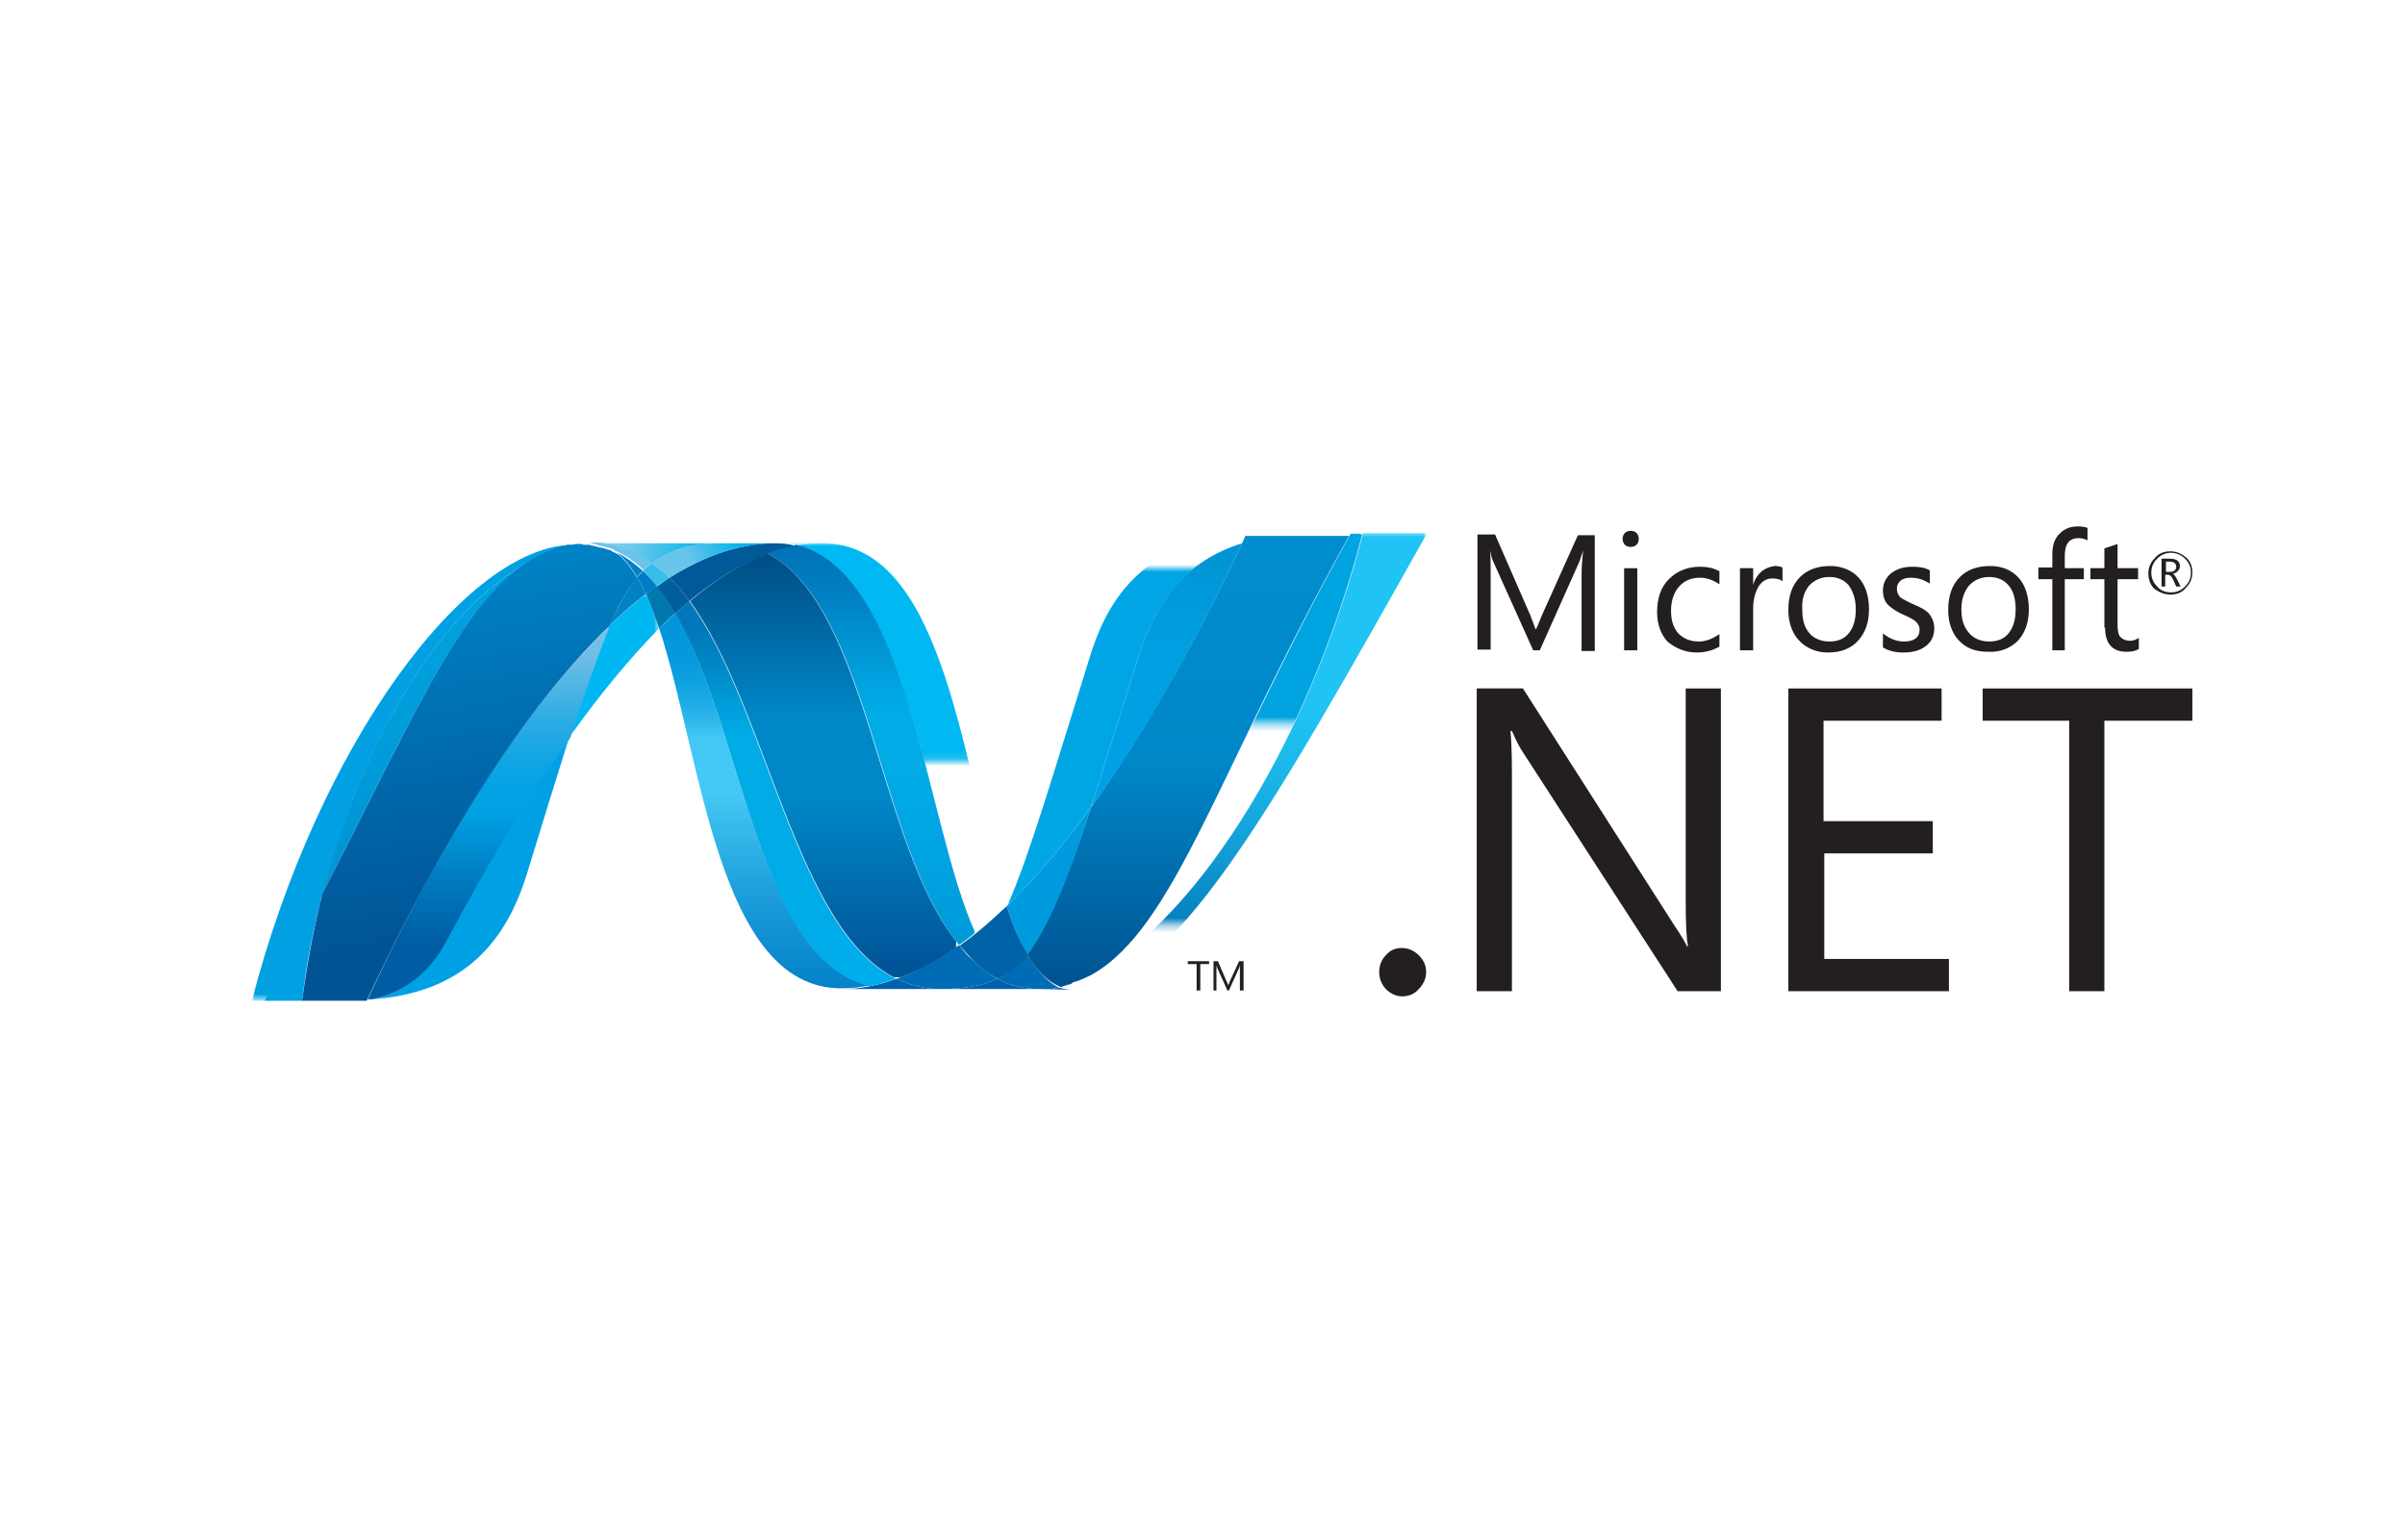 <?xml version="1.0" encoding="utf-8"?>
<!-- Generator: Adobe Illustrator 25.0.1, SVG Export Plug-In . SVG Version: 6.00 Build 0)  -->
<svg version="1.1" id="Layer_1" xmlns="http://www.w3.org/2000/svg" xmlns:xlink="http://www.w3.org/1999/xlink" x="0px" y="0px"
	 viewBox="0 0 328 210" style="enable-background:new 0 0 328 210;" xml:space="preserve">
<style type="text/css">
	.st0{clip-path:url(#SVGID_2_);}
	.st1{fill:url(#SVGID_3_);}
	.st2{clip-path:url(#SVGID_5_);}
	.st3{fill:url(#SVGID_6_);}
	.st4{fill:#005999;}
	.st5{filter:url(#Adobe_OpacityMaskFilter);}
	.st6{enable-background:new    ;}
	.st7{clip-path:url(#SVGID_9_);}
	.st8{clip-path:url(#SVGID_11_);}
	.st9{clip-path:url(#SVGID_13_);fill:url(#SVGID_14_);}
	.st10{mask:url(#SVGID_7_);}
	.st11{clip-path:url(#SVGID_16_);}
	.st12{clip-path:url(#SVGID_18_);}
	.st13{fill:url(#SVGID_19_);}
	.st14{filter:url(#Adobe_OpacityMaskFilter_1_);}
	.st15{clip-path:url(#SVGID_22_);}
	.st16{clip-path:url(#SVGID_24_);}
	.st17{clip-path:url(#SVGID_26_);fill:url(#SVGID_27_);}
	.st18{mask:url(#SVGID_20_);}
	.st19{clip-path:url(#SVGID_29_);fill:#0091BE;}
	.st20{fill:#006CB6;}
	.st21{clip-path:url(#SVGID_31_);}
	.st22{fill:url(#SVGID_32_);}
	.st23{clip-path:url(#SVGID_34_);}
	.st24{fill:url(#SVGID_35_);}
	.st25{filter:url(#Adobe_OpacityMaskFilter_2_);}
	.st26{clip-path:url(#SVGID_38_);}
	.st27{clip-path:url(#SVGID_40_);}
	.st28{clip-path:url(#SVGID_42_);fill:url(#SVGID_43_);}
	.st29{mask:url(#SVGID_36_);}
	.st30{clip-path:url(#SVGID_45_);fill:#00B8F1;}
	.st31{fill:#0078AE;}
	.st32{fill:#005E9C;}
	.st33{filter:url(#Adobe_OpacityMaskFilter_3_);}
	.st34{clip-path:url(#SVGID_48_);}
	.st35{clip-path:url(#SVGID_50_);}
	.st36{clip-path:url(#SVGID_52_);fill:url(#SVGID_53_);}
	.st37{mask:url(#SVGID_46_);}
	.st38{clip-path:url(#SVGID_55_);}
	.st39{clip-path:url(#SVGID_57_);}
	.st40{fill:url(#SVGID_58_);}
	.st41{filter:url(#Adobe_OpacityMaskFilter_4_);}
	.st42{clip-path:url(#SVGID_61_);}
	.st43{clip-path:url(#SVGID_63_);}
	.st44{clip-path:url(#SVGID_65_);fill:url(#SVGID_66_);}
	.st45{mask:url(#SVGID_59_);}
	.st46{clip-path:url(#SVGID_68_);fill:#00A0E3;}
	.st47{fill:#0082C5;}
	.st48{clip-path:url(#SVGID_70_);}
	.st49{fill:url(#SVGID_71_);}
	.st50{fill:#007DC4;}
	.st51{filter:url(#Adobe_OpacityMaskFilter_5_);}
	.st52{clip-path:url(#SVGID_74_);}
	.st53{clip-path:url(#SVGID_76_);}
	.st54{clip-path:url(#SVGID_78_);fill:url(#SVGID_79_);}
	.st55{mask:url(#SVGID_72_);}
	.st56{clip-path:url(#SVGID_81_);}
	.st57{clip-path:url(#SVGID_83_);}
	.st58{fill:url(#SVGID_84_);}
	.st59{clip-path:url(#SVGID_86_);}
	.st60{fill:url(#SVGID_87_);}
	.st61{fill:#00A0E3;}
	.st62{clip-path:url(#SVGID_89_);}
	.st63{fill:url(#SVGID_90_);}
	.st64{clip-path:url(#SVGID_92_);}
	.st65{fill:url(#SVGID_93_);}
	.st66{filter:url(#Adobe_OpacityMaskFilter_6_);}
	.st67{clip-path:url(#SVGID_96_);}
	.st68{clip-path:url(#SVGID_98_);}
	.st69{clip-path:url(#SVGID_100_);fill:url(#SVGID_101_);}
	.st70{mask:url(#SVGID_94_);}
	.st71{clip-path:url(#SVGID_103_);}
	.st72{clip-path:url(#SVGID_105_);}
	.st73{fill:url(#SVGID_106_);}
	.st74{fill:#009ADE;}
	.st75{fill:#0060AE;}
	.st76{fill:#0064B0;}
	.st77{fill:#0062A7;}
	.st78{clip-path:url(#SVGID_108_);}
	.st79{fill:url(#SVGID_109_);}
	.st80{filter:url(#Adobe_OpacityMaskFilter_7_);}
	.st81{clip-path:url(#SVGID_112_);}
	.st82{clip-path:url(#SVGID_114_);}
	.st83{clip-path:url(#SVGID_116_);fill:url(#SVGID_117_);}
	.st84{mask:url(#SVGID_110_);}
	.st85{clip-path:url(#SVGID_119_);fill:#6DC3E8;}
	.st86{clip-path:url(#SVGID_119_);fill:#37BDE9;}
	.st87{clip-path:url(#SVGID_119_);}
	.st88{clip-path:url(#SVGID_121_);}
	.st89{fill:url(#SVGID_122_);}
	.st90{clip-path:url(#SVGID_124_);}
	.st91{fill:url(#SVGID_125_);}
	.st92{filter:url(#Adobe_OpacityMaskFilter_8_);}
	.st93{clip-path:url(#SVGID_128_);}
	.st94{clip-path:url(#SVGID_130_);}
	.st95{clip-path:url(#SVGID_132_);fill:url(#SVGID_133_);}
	.st96{mask:url(#SVGID_126_);}
	.st97{clip-path:url(#SVGID_135_);}
	.st98{clip-path:url(#SVGID_137_);}
	.st99{fill:url(#SVGID_138_);}
	.st100{fill:#231F20;}
</style>
<g>
	<g>
		<g>
			<defs>
				<path id="SVGID_1_" d="M89.9,85.7c5.8,17.6,8,49.1,24.8,49.1l0,0c1.3,0,2.6-0.1,3.9-0.4l0,0c-15.3-3.6-17.2-34.7-26.5-50.8l0,0
					C91.4,84.3,90.7,85,89.9,85.7"/>
			</defs>
			<clipPath id="SVGID_2_">
				<use xlink:href="#SVGID_1_"  style="overflow:visible;"/>
			</clipPath>
			<g class="st0">
				
					<linearGradient id="SVGID_3_" gradientUnits="userSpaceOnUse" x1="-519" y1="-279" x2="-518" y2="-279" gradientTransform="matrix(0 76.378 76.378 0 21413.731 39713.973)">
					<stop  offset="0" style="stop-color:#0095DA"/>
					<stop  offset="0.11" style="stop-color:#0095DA"/>
					<stop  offset="0.186" style="stop-color:#0397DB"/>
					<stop  offset="0.237" style="stop-color:#0C9EDF"/>
					<stop  offset="0.282" style="stop-color:#1BA9E5"/>
					<stop  offset="0.323" style="stop-color:#31B9ED"/>
					<stop  offset="0.35" style="stop-color:#44C8F5"/>
					<stop  offset="0.45" style="stop-color:#44C8F5"/>
					<stop  offset="0.467" style="stop-color:#40C4F2"/>
					<stop  offset="0.632" style="stop-color:#1D9DDA"/>
					<stop  offset="0.764" style="stop-color:#0886CB"/>
					<stop  offset="0.846" style="stop-color:#007DC5"/>
					<stop  offset="1" style="stop-color:#007DC5"/>
				</linearGradient>
				<rect x="-110.5" y="83.7" class="st1" width="229.1" height="229.1"/>
			</g>
		</g>
		<g>
			<defs>
				<path id="SVGID_4_" d="M92.1,83.7c9.4,16.1,11.2,47.3,26.5,50.8l0,0c1.2-0.2,2.4-0.6,3.6-1l0,0c-13.8-6.7-17.6-37-28.2-51.5l0,0
					C93.4,82.5,92.8,83.1,92.1,83.7"/>
			</defs>
			<clipPath id="SVGID_5_">
				<use xlink:href="#SVGID_4_"  style="overflow:visible;"/>
			</clipPath>
			<g class="st2">
				
					<linearGradient id="SVGID_6_" gradientUnits="userSpaceOnUse" x1="-519" y1="-279" x2="-518" y2="-279" gradientTransform="matrix(0 78.325 78.325 0 21959.773 40722.27)">
					<stop  offset="0" style="stop-color:#0078B9"/>
					<stop  offset="0.176" style="stop-color:#0078B9"/>
					<stop  offset="0.243" style="stop-color:#0087C7"/>
					<stop  offset="0.36" style="stop-color:#00ABE6"/>
					<stop  offset="0.52" style="stop-color:#00ABE6"/>
					<stop  offset="0.732" style="stop-color:#00ACE9"/>
					<stop  offset="0.846" style="stop-color:#00AEEF"/>
					<stop  offset="1" style="stop-color:#00AEEF"/>
				</linearGradient>
				<rect x="-112.7" y="82" class="st3" width="235" height="235"/>
			</g>
		</g>
		<path class="st4" d="M105.6,74.1c-1.3,0-2.6,0.1-3.9,0.4c-3.4,0.6-6.9,2.1-10.4,4.3c1,0.9,1.9,2,2.7,3.2c3.6-3,7.1-5.1,10.6-6.4
			c1.3-0.5,2.6-0.9,4-1.1C107.7,74.2,106.7,74.1,105.6,74.1"/>
		<defs>
			<filter id="Adobe_OpacityMaskFilter" filterUnits="userSpaceOnUse" x="108.5" y="74" width="28.7" height="53.3">
				<feFlood  style="flood-color:white;flood-opacity:1" result="back"/>
				<feBlend  in="SourceGraphic" in2="back" mode="normal"/>
			</filter>
		</defs>
		<mask maskUnits="userSpaceOnUse" x="108.5" y="74" width="28.7" height="53.3" id="SVGID_7_">
			<g class="st5">
				<g>
					<g>
						<defs>
							<rect id="SVGID_8_" x="64.3" y="72.2" width="89.5" height="31.4"/>
						</defs>
						<clipPath id="SVGID_9_">
							<use xlink:href="#SVGID_8_"  style="overflow:visible;"/>
						</clipPath>
						<g class="st6">
							<g>
								<defs>
									<rect id="SVGID_10_" x="64.3" y="72.2" width="89.5" height="31.4"/>
								</defs>
								<clipPath id="SVGID_11_" class="st7">
									<use xlink:href="#SVGID_10_"  style="overflow:visible;"/>
								</clipPath>
								<g>
									<defs>
										<rect id="SVGID_12_" x="64.3" y="72.2" width="89.5" height="31.4"/>
									</defs>
									<clipPath id="SVGID_13_" class="st8">
										<use xlink:href="#SVGID_12_"  style="overflow:visible;"/>
									</clipPath>
									<g>
										
											<linearGradient id="SVGID_14_" gradientUnits="userSpaceOnUse" x1="-519" y1="-279" x2="-518" y2="-279" gradientTransform="matrix(0 31.373 31.373 0 8862.095 16354.8)">
											<stop  offset="0" style="stop-color:#231F20"/>
											<stop  offset="0.153" style="stop-color:#464344"/>
											<stop  offset="0.742" style="stop-color:#CAC9C9"/>
											<stop  offset="1" style="stop-color:#FFFFFF"/>
										</linearGradient>
										<rect x="59.7" y="72.3" class="st9" width="94.1" height="94.1"/>
									</g>
								</g>
							</g>
						</g>
					</g>
				</g>
			</g>
		</mask>
		<g class="st10">
			<g>
				<defs>
					<rect id="SVGID_15_" x="108.6" y="74.1" width="28.6" height="53.2"/>
				</defs>
				<clipPath id="SVGID_16_">
					<use xlink:href="#SVGID_15_"  style="overflow:visible;"/>
				</clipPath>
				<g class="st11">
					<defs>
						<path id="SVGID_17_" d="M133,127.3c1.4-1.1,2.8-2.4,4.2-3.7c-5.9-17.6-8-49.5-25-49.5c-1.2,0-2.4,0.1-3.7,0.3
							C124.1,78.3,126.1,112,133,127.3"/>
					</defs>
					<clipPath id="SVGID_18_">
						<use xlink:href="#SVGID_17_"  style="overflow:visible;"/>
					</clipPath>
					<g class="st12">
						
							<linearGradient id="SVGID_19_" gradientUnits="userSpaceOnUse" x1="-519" y1="-279" x2="-518" y2="-279" gradientTransform="matrix(0 -62.322 -62.322 0 -17264.996 -32212.065)">
							<stop  offset="0" style="stop-color:#0066B3"/>
							<stop  offset="0.138" style="stop-color:#0079C1"/>
							<stop  offset="0.415" style="stop-color:#00A9E6"/>
							<stop  offset="0.5" style="stop-color:#00B9F2"/>
							<stop  offset="1" style="stop-color:#00B9F2"/>
						</linearGradient>
						<rect x="108.5" y="-59.8" class="st13" width="187" height="187"/>
					</g>
				</g>
			</g>
		</g>
		<defs>
			<filter id="Adobe_OpacityMaskFilter_1_" filterUnits="userSpaceOnUse" x="105.6" y="74.1" width="6.7" height="0.4">
				<feFlood  style="flood-color:white;flood-opacity:1" result="back"/>
				<feBlend  in="SourceGraphic" in2="back" mode="normal"/>
			</filter>
		</defs>
		<mask maskUnits="userSpaceOnUse" x="105.6" y="74.1" width="6.7" height="0.4" id="SVGID_20_">
			<g class="st14">
				<g>
					<g>
						<defs>
							<rect id="SVGID_21_" x="64.3" y="72.2" width="89.5" height="31.4"/>
						</defs>
						<clipPath id="SVGID_22_">
							<use xlink:href="#SVGID_21_"  style="overflow:visible;"/>
						</clipPath>
						<g class="st6">
							<g>
								<defs>
									<rect id="SVGID_23_" x="64.3" y="72.2" width="89.5" height="31.4"/>
								</defs>
								<clipPath id="SVGID_24_" class="st15">
									<use xlink:href="#SVGID_23_"  style="overflow:visible;"/>
								</clipPath>
								<g>
									<defs>
										<rect id="SVGID_25_" x="64.3" y="72.2" width="89.5" height="31.4"/>
									</defs>
									<clipPath id="SVGID_26_" class="st16">
										<use xlink:href="#SVGID_25_"  style="overflow:visible;"/>
									</clipPath>
									<g>
										
											<linearGradient id="SVGID_27_" gradientUnits="userSpaceOnUse" x1="-519" y1="-279" x2="-518" y2="-279" gradientTransform="matrix(0 31.373 31.373 0 8862.095 16354.8)">
											<stop  offset="0" style="stop-color:#231F20"/>
											<stop  offset="0.153" style="stop-color:#464344"/>
											<stop  offset="0.742" style="stop-color:#CAC9C9"/>
											<stop  offset="1" style="stop-color:#FFFFFF"/>
										</linearGradient>
										<rect x="59.7" y="72.3" class="st17" width="94.1" height="94.1"/>
									</g>
								</g>
							</g>
						</g>
					</g>
				</g>
			</g>
		</mask>
		<g class="st18">
			<g>
				<defs>
					<rect id="SVGID_28_" x="105.6" y="74.1" width="6.7" height="0.4"/>
				</defs>
				<clipPath id="SVGID_29_">
					<use xlink:href="#SVGID_28_"  style="overflow:visible;"/>
				</clipPath>
				<path class="st19" d="M108.6,74.4c-1-0.2-2-0.4-3-0.4l6.7,0C111.1,74.1,109.9,74.2,108.6,74.4"/>
			</g>
		</g>
		<path class="st20" d="M132.7,131c-0.7-0.6-1.3-1.3-1.9-2.1c-2.9,2-5.7,3.6-8.5,4.6c1,0.5,2.1,0.9,3.2,1.1c0.9,0.2,1.8,0.3,2.7,0.3
			c3.2,0,5.7-0.4,7.8-1.4C134.8,132.8,133.7,132,132.7,131"/>
		<g>
			<defs>
				<path id="SVGID_30_" d="M104.7,75.5c13.9,7.2,15.1,40.1,26.1,53.4l0,0c0.7-0.5,1.5-1.1,2.2-1.7l0,0c-6.9-15.3-8.9-49-24.4-52.9
					l0,0C107.3,74.7,106,75,104.7,75.5"/>
			</defs>
			<clipPath id="SVGID_31_">
				<use xlink:href="#SVGID_30_"  style="overflow:visible;"/>
			</clipPath>
			<g class="st21">
				
					<linearGradient id="SVGID_32_" gradientUnits="userSpaceOnUse" x1="-519" y1="-279" x2="-518" y2="-279" gradientTransform="matrix(0 81.321 81.321 0 22807.379 42269.391)">
					<stop  offset="0" style="stop-color:#006CB3"/>
					<stop  offset="9.890750e-02" style="stop-color:#006CB3"/>
					<stop  offset="0.2" style="stop-color:#007EC1"/>
					<stop  offset="0.4" style="stop-color:#00ABE6"/>
					<stop  offset="0.516" style="stop-color:#00ABE6"/>
					<stop  offset="0.846" style="stop-color:#0097D9"/>
					<stop  offset="1" style="stop-color:#0097D9"/>
				</linearGradient>
				<rect x="-111.1" y="74.3" class="st22" width="244" height="244"/>
			</g>
		</g>
		<g>
			<defs>
				<path id="SVGID_33_" d="M94.1,82c10.6,14.6,14.4,44.8,28.2,51.5l0,0c2.8-1,5.7-2.5,8.5-4.6l0,0c-11.1-13.3-12.3-46.2-26.1-53.4
					l0,0C101.2,76.8,97.6,79,94.1,82"/>
			</defs>
			<clipPath id="SVGID_34_">
				<use xlink:href="#SVGID_33_"  style="overflow:visible;"/>
			</clipPath>
			<g class="st23">
				
					<linearGradient id="SVGID_35_" gradientUnits="userSpaceOnUse" x1="-519" y1="-279" x2="-518" y2="-279" gradientTransform="matrix(0 86.474 86.474 0 24238.394 44944.203)">
					<stop  offset="0" style="stop-color:#00487E"/>
					<stop  offset="0.11" style="stop-color:#00487E"/>
					<stop  offset="0.39" style="stop-color:#0087C7"/>
					<stop  offset="0.52" style="stop-color:#0087C7"/>
					<stop  offset="0.545" style="stop-color:#0082C2"/>
					<stop  offset="0.78" style="stop-color:#005598"/>
					<stop  offset="1" style="stop-color:#005598"/>
				</linearGradient>
				<rect x="93.7" y="75.3" class="st24" width="36.7" height="58"/>
			</g>
		</g>
		<defs>
			<filter id="Adobe_OpacityMaskFilter_2_" filterUnits="userSpaceOnUse" x="77.7" y="81" width="12.2" height="19.5">
				<feFlood  style="flood-color:white;flood-opacity:1" result="back"/>
				<feBlend  in="SourceGraphic" in2="back" mode="normal"/>
			</filter>
		</defs>
		<mask maskUnits="userSpaceOnUse" x="77.7" y="81" width="12.2" height="19.5" id="SVGID_36_">
			<g class="st25">
				<g>
					<g>
						<defs>
							<rect id="SVGID_37_" x="30.1" y="70.4" width="89.5" height="76.1"/>
						</defs>
						<clipPath id="SVGID_38_">
							<use xlink:href="#SVGID_37_"  style="overflow:visible;"/>
						</clipPath>
						<g class="st6">
							<g>
								<defs>
									<rect id="SVGID_39_" x="30.1" y="70.4" width="89.5" height="76.1"/>
								</defs>
								<clipPath id="SVGID_40_" class="st26">
									<use xlink:href="#SVGID_39_"  style="overflow:visible;"/>
								</clipPath>
								<g>
									<defs>
										<rect id="SVGID_41_" x="30.1" y="70.4" width="89.5" height="76.1"/>
									</defs>
									<clipPath id="SVGID_42_" class="st27">
										<use xlink:href="#SVGID_41_"  style="overflow:visible;"/>
									</clipPath>
									<g>
										
											<linearGradient id="SVGID_43_" gradientUnits="userSpaceOnUse" x1="-519" y1="-279" x2="-518" y2="-279" gradientTransform="matrix(0 -76.121 -76.121 0 -21163.137 -39360.598)">
											<stop  offset="0" style="stop-color:#231F20"/>
											<stop  offset="0.462" style="stop-color:#231F20"/>
											<stop  offset="0.544" style="stop-color:#464344"/>
											<stop  offset="0.861" style="stop-color:#CAC9C9"/>
											<stop  offset="1" style="stop-color:#FFFFFF"/>
										</linearGradient>
										<rect x="30" y="70.2" class="st28" width="89.5" height="76.1"/>
									</g>
								</g>
							</g>
						</g>
					</g>
				</g>
			</g>
		</mask>
		<g class="st29">
			<g>
				<defs>
					<rect id="SVGID_44_" x="77.7" y="81" width="12.2" height="19.5"/>
				</defs>
				<clipPath id="SVGID_45_">
					<use xlink:href="#SVGID_44_"  style="overflow:visible;"/>
				</clipPath>
				<path class="st30" d="M83.1,85.3c-1.7,3.8-3.4,8.7-5.4,15.2c4.1-5.8,8.2-10.7,12.2-14.8c-0.6-1.7-1.2-3.3-1.8-4.7
					C86.5,82.3,84.8,83.7,83.1,85.3"/>
			</g>
		</g>
		<path class="st31" d="M89.6,79.9c-0.5,0.3-1,0.7-1.5,1.1c0.6,1.4,1.2,3,1.8,4.7c0.7-0.7,1.5-1.4,2.2-2.1
			C91.3,82.3,90.5,81.1,89.6,79.9"/>
		<path class="st32" d="M91.3,78.8c-0.6,0.4-1.2,0.8-1.7,1.2c0.9,1.1,1.7,2.4,2.5,3.7c0.6-0.6,1.3-1.1,1.9-1.7
			C93.2,80.8,92.3,79.7,91.3,78.8"/>
		<defs>
			<filter id="Adobe_OpacityMaskFilter_3_" filterUnits="userSpaceOnUse" x="144.6" y="72.7" width="50.2" height="62.4">
				<feFlood  style="flood-color:white;flood-opacity:1" result="back"/>
				<feBlend  in="SourceGraphic" in2="back" mode="normal"/>
			</filter>
		</defs>
		<mask maskUnits="userSpaceOnUse" x="144.6" y="72.7" width="50.2" height="62.4" id="SVGID_46_">
			<g class="st33">
				<g>
					<g>
						<defs>
							<rect id="SVGID_47_" x="127.8" y="71.3" width="89.5" height="54.6"/>
						</defs>
						<clipPath id="SVGID_48_">
							<use xlink:href="#SVGID_47_"  style="overflow:visible;"/>
						</clipPath>
						<g class="st6">
							<g>
								<defs>
									<rect id="SVGID_49_" x="127.8" y="71.3" width="89.5" height="54.6"/>
								</defs>
								<clipPath id="SVGID_50_" class="st34">
									<use xlink:href="#SVGID_49_"  style="overflow:visible;"/>
								</clipPath>
								<g>
									<defs>
										<rect id="SVGID_51_" x="127.8" y="71.3" width="89.5" height="54.6"/>
									</defs>
									<clipPath id="SVGID_52_" class="st35">
										<use xlink:href="#SVGID_51_"  style="overflow:visible;"/>
									</clipPath>
									<g>
										
											<linearGradient id="SVGID_53_" gradientUnits="userSpaceOnUse" x1="-519" y1="-279" x2="-518" y2="-279" gradientTransform="matrix(0 54.649 54.649 0 15419.55 28433.938)">
											<stop  offset="0" style="stop-color:#333132"/>
											<stop  offset="0.731" style="stop-color:#FFFFFF"/>
											<stop  offset="1" style="stop-color:#FFFFFF"/>
										</linearGradient>
										<rect x="53.4" y="71.3" class="st36" width="163.9" height="163.9"/>
									</g>
								</g>
							</g>
						</g>
					</g>
				</g>
			</g>
		</mask>
		<g class="st37">
			<g>
				<defs>
					<rect id="SVGID_54_" x="144.6" y="72.7" width="49.8" height="62.1"/>
				</defs>
				<clipPath id="SVGID_55_">
					<use xlink:href="#SVGID_54_"  style="overflow:visible;"/>
				</clipPath>
				<g class="st38">
					<defs>
						<path id="SVGID_56_" d="M185.9,72.7c-7.8,30.2-24.2,54.5-37.9,60.6c0,0,0,0,0,0c-0.2,0.1-0.5,0.2-0.7,0.3c0,0-0.1,0-0.1,0
							c-0.1,0-0.1,0.1-0.2,0.1c0,0-0.1,0-0.1,0c-0.1,0-0.2,0.1-0.3,0.1c0,0-0.1,0-0.1,0c-0.1,0-0.1,0-0.2,0.1c-0.1,0-0.1,0-0.2,0.1
							c-0.1,0-0.1,0-0.1,0c-0.1,0-0.2,0.1-0.3,0.1c0,0-0.1,0-0.1,0c-0.1,0-0.1,0-0.2,0.1c0,0-0.1,0-0.1,0c-0.1,0-0.1,0-0.2,0.1
							c-0.1,0-0.2,0-0.3,0.1c0.6,0.2,1.3,0.3,2,0.3c13,0,26.1-23.3,47.9-62.1H185.9z"/>
					</defs>
					<clipPath id="SVGID_57_">
						<use xlink:href="#SVGID_56_"  style="overflow:visible;"/>
					</clipPath>
					<g class="st39">
						
							<linearGradient id="SVGID_58_" gradientUnits="userSpaceOnUse" x1="-519" y1="-279" x2="-518" y2="-279" gradientTransform="matrix(0 -60.71 -60.71 0 -16768.275 -31376.766)">
							<stop  offset="0" style="stop-color:#006DB0"/>
							<stop  offset="0.128" style="stop-color:#0986C4"/>
							<stop  offset="0.326" style="stop-color:#16A8DE"/>
							<stop  offset="0.491" style="stop-color:#1DBDEE"/>
							<stop  offset="0.6" style="stop-color:#20C4F4"/>
							<stop  offset="1" style="stop-color:#20C4F4"/>
						</linearGradient>
						<rect x="144.9" y="-47" class="st40" width="182.1" height="182.1"/>
					</g>
				</g>
			</g>
		</g>
		<defs>
			<filter id="Adobe_OpacityMaskFilter_4_" filterUnits="userSpaceOnUse" x="34.3" y="74.1" width="45.4" height="62.4">
				<feFlood  style="flood-color:white;flood-opacity:1" result="back"/>
				<feBlend  in="SourceGraphic" in2="back" mode="normal"/>
			</filter>
		</defs>
		<mask maskUnits="userSpaceOnUse" x="34.3" y="74.1" width="45.4" height="62.4" id="SVGID_59_">
			<g class="st41">
				<g>
					<g>
						<defs>
							<rect id="SVGID_60_" x="9" y="67.4" width="89.5" height="76.1"/>
						</defs>
						<clipPath id="SVGID_61_">
							<use xlink:href="#SVGID_60_"  style="overflow:visible;"/>
						</clipPath>
						<g class="st6">
							<g>
								<defs>
									<rect id="SVGID_62_" x="9" y="67.4" width="89.5" height="76.1"/>
								</defs>
								<clipPath id="SVGID_63_" class="st42">
									<use xlink:href="#SVGID_62_"  style="overflow:visible;"/>
								</clipPath>
								<g>
									<defs>
										<rect id="SVGID_64_" x="9" y="67.4" width="89.5" height="76.1"/>
									</defs>
									<clipPath id="SVGID_65_" class="st43">
										<use xlink:href="#SVGID_64_"  style="overflow:visible;"/>
									</clipPath>
									<g>
										
											<linearGradient id="SVGID_66_" gradientUnits="userSpaceOnUse" x1="-519" y1="-279" x2="-518" y2="-279" gradientTransform="matrix(0 -76.116 -76.116 0 -21182.346 -39360.477)">
											<stop  offset="0" style="stop-color:#231F20"/>
											<stop  offset="0.153" style="stop-color:#464344"/>
											<stop  offset="0.742" style="stop-color:#CAC9C9"/>
											<stop  offset="1" style="stop-color:#FFFFFF"/>
										</linearGradient>
										<rect x="9.3" y="67.7" class="st44" width="89.5" height="76.1"/>
									</g>
								</g>
							</g>
						</g>
					</g>
				</g>
			</g>
		</mask>
		<g class="st45">
			<g>
				<defs>
					<rect id="SVGID_67_" x="34.3" y="74.1" width="45.3" height="62.4"/>
				</defs>
				<clipPath id="SVGID_68_">
					<use xlink:href="#SVGID_67_"  style="overflow:visible;"/>
				</clipPath>
				<path class="st46" d="M74.9,75.3C74.9,75.3,74.9,75.3,74.9,75.3C74.9,75.3,74.9,75.3,74.9,75.3C74.9,75.3,74.9,75.3,74.9,75.3
					c0.1-0.1,0.2-0.1,0.3-0.1c0,0,0,0,0,0c0,0,0,0,0.1,0c0.1,0,0.2-0.1,0.2-0.1c0,0,0,0,0,0c0.2-0.1,0.3-0.1,0.5-0.2c0,0,0,0,0.1,0
					c0.1,0,0.1,0,0.2-0.1c0,0,0.1,0,0.1,0c0.1,0,0.1,0,0.2-0.1c0,0,0.1,0,0.1,0c0.2-0.1,0.5-0.1,0.7-0.2c0,0,0.1,0,0.1,0
					c0.1,0,0.1,0,0.2,0c0,0,0.1,0,0.1,0c0.1,0,0.1,0,0.2,0c0,0,0,0,0.1,0c0.1,0,0.3-0.1,0.4-0.1c0,0,0.1,0,0.1,0c0.1,0,0.1,0,0.2,0
					c0,0,0.1,0,0.1,0c0.1,0,0.1,0,0.2,0c0,0,0.1,0,0.1,0c0.2,0,0.3,0,0.5,0c-0.5,0-0.9-0.1-1.4-0.1c-14.7,0-34.9,27.2-44,62.4
					c0,0,0.7,0,1.8,0c2.9-5.2,5.5-10.1,7.9-14.7C50.4,96.8,63.3,79.8,74.9,75.3"/>
			</g>
		</g>
		<path class="st47" d="M83.1,85.3c1.7-1.6,3.3-3,5-4.3c-0.4-0.8-0.8-1.6-1.2-2.3C85.6,80.4,84.4,82.5,83.1,85.3"/>
		<path class="st47" d="M84.3,75.5c1,0.8,1.8,1.9,2.6,3.2c0.2-0.3,0.5-0.6,0.8-0.8c-1.1-1-2.3-1.9-3.5-2.5
			C84.2,75.4,84.3,75.5,84.3,75.5C84.3,75.5,84.3,75.5,84.3,75.5"/>
		<g>
			<defs>
				<path id="SVGID_69_" d="M44,121.8C57.4,96,63.7,79.7,74.9,75.3l0,0C63.3,79.8,50.4,96.8,44,121.8"/>
			</defs>
			<clipPath id="SVGID_70_">
				<use xlink:href="#SVGID_69_"  style="overflow:visible;"/>
			</clipPath>
			<g class="st48">
				
					<linearGradient id="SVGID_71_" gradientUnits="userSpaceOnUse" x1="-519" y1="-279" x2="-518" y2="-279" gradientTransform="matrix(0 -62.162 -62.162 0 -17284.117 -32129.303)">
					<stop  offset="0" style="stop-color:#008FD0"/>
					<stop  offset="0.536" style="stop-color:#009DDB"/>
					<stop  offset="1" style="stop-color:#00A4E0"/>
				</linearGradient>
				<rect x="43.7" y="-64.8" class="st49" width="186.5" height="186.5"/>
			</g>
		</g>
		<path class="st50" d="M87.7,77.9c-0.3,0.3-0.5,0.5-0.8,0.8c0.4,0.7,0.8,1.5,1.2,2.3c0.5-0.4,1-0.7,1.5-1.1
			C89,79.2,88.4,78.5,87.7,77.9"/>
		<defs>
			<filter id="Adobe_OpacityMaskFilter_5_" filterUnits="userSpaceOnUse" x="49" y="100.5" width="28.9" height="36.1">
				<feFlood  style="flood-color:white;flood-opacity:1" result="back"/>
				<feBlend  in="SourceGraphic" in2="back" mode="normal"/>
			</filter>
		</defs>
		<mask maskUnits="userSpaceOnUse" x="49" y="100.5" width="28.9" height="36.1" id="SVGID_72_">
			<g class="st51">
				<g>
					<g>
						<defs>
							<rect id="SVGID_73_" x="21.3" y="79.4" width="67.7" height="79.7"/>
						</defs>
						<clipPath id="SVGID_74_">
							<use xlink:href="#SVGID_73_"  style="overflow:visible;"/>
						</clipPath>
						<g class="st6">
							<g>
								<defs>
									<rect id="SVGID_75_" x="21.3" y="79.4" width="67.7" height="79.7"/>
								</defs>
								<clipPath id="SVGID_76_" class="st52">
									<use xlink:href="#SVGID_75_"  style="overflow:visible;"/>
								</clipPath>
								<g>
									<defs>
										<polygon id="SVGID_77_" points="21.3,141 53.7,159.1 89,97.5 56.6,79.4 										"/>
									</defs>
									<clipPath id="SVGID_78_" class="st53">
										<use xlink:href="#SVGID_77_"  style="overflow:visible;"/>
									</clipPath>
									<g>
										
											<linearGradient id="SVGID_79_" gradientUnits="userSpaceOnUse" x1="-519" y1="-279" x2="-518" y2="-279" gradientTransform="matrix(-58.213 104.094 104.094 58.213 -1101.489 70359.797)">
											<stop  offset="0" style="stop-color:#231F20"/>
											<stop  offset="2.471732e-02" style="stop-color:#4C494A"/>
											<stop  offset="5.426459e-02" style="stop-color:#767374"/>
											<stop  offset="8.626083e-02" style="stop-color:#9B9999"/>
											<stop  offset="0.12" style="stop-color:#BAB9B9"/>
											<stop  offset="0.157" style="stop-color:#D3D2D3"/>
											<stop  offset="0.198" style="stop-color:#E7E6E6"/>
											<stop  offset="0.244" style="stop-color:#F5F4F4"/>
											<stop  offset="0.301" style="stop-color:#FDFDFD"/>
											<stop  offset="0.4" style="stop-color:#FFFFFF"/>
											<stop  offset="1" style="stop-color:#FFFFFF"/>
										</linearGradient>
										<polygon class="st54" points="122.4,98.5 -52.2,410.8 -364.5,236.2 -189.9,-76.1 										"/>
									</g>
								</g>
							</g>
						</g>
					</g>
				</g>
			</g>
		</mask>
		<g class="st55">
			<g>
				<defs>
					<rect id="SVGID_80_" x="49" y="100.5" width="28.7" height="36"/>
				</defs>
				<clipPath id="SVGID_81_">
					<use xlink:href="#SVGID_80_"  style="overflow:visible;"/>
				</clipPath>
				<g class="st56">
					<defs>
						<path id="SVGID_82_" d="M50.1,136.4L50.1,136.4c-0.1,0-0.2,0-0.2,0c0,0,0,0,0,0c-0.1,0-0.1,0-0.2,0c0,0,0,0,0,0
							c-0.2,0-0.3,0-0.5,0H49c13.5-0.4,19.7-7.2,22.8-17c2.3-7.5,4.2-13.7,5.9-19c-5.7,8-11.4,17.5-17.1,28.1
							C57.9,133.8,53.7,135.9,50.1,136.4"/>
					</defs>
					<clipPath id="SVGID_83_">
						<use xlink:href="#SVGID_82_"  style="overflow:visible;"/>
					</clipPath>
					<g class="st57">
						
							<linearGradient id="SVGID_84_" gradientUnits="userSpaceOnUse" x1="-519" y1="-279" x2="-518" y2="-279" gradientTransform="matrix(0 -60.425 -60.425 0 -16795.09 -31227.199)">
							<stop  offset="0" style="stop-color:#00A1E4"/>
							<stop  offset="1" style="stop-color:#00A1E4"/>
						</linearGradient>
						<rect x="49.2" y="-44.7" class="st58" width="181.3" height="181.3"/>
					</g>
				</g>
			</g>
		</g>
		<g>
			<defs>
				<path id="SVGID_85_" d="M50.1,136.4L50.1,136.4c3.6-0.5,7.8-2.6,10.6-7.7l0,0c5.7-10.7,11.4-20.2,17.1-28.1l0,0
					c2.1-6.5,3.8-11.4,5.4-15.2l0,0C71.8,96.1,60.5,113.9,50.1,136.4"/>
			</defs>
			<clipPath id="SVGID_86_">
				<use xlink:href="#SVGID_85_"  style="overflow:visible;"/>
			</clipPath>
			<g class="st59">
				
					<linearGradient id="SVGID_87_" gradientUnits="userSpaceOnUse" x1="-519" y1="-279" x2="-518" y2="-279" gradientTransform="matrix(0 -51.06 -51.06 0 -14179.397 -26364.014)">
					<stop  offset="0" style="stop-color:#005DA4"/>
					<stop  offset="0.154" style="stop-color:#005DA4"/>
					<stop  offset="0.318" style="stop-color:#007BC0"/>
					<stop  offset="0.5" style="stop-color:#00A1E4"/>
					<stop  offset="0.569" style="stop-color:#05A2E4"/>
					<stop  offset="0.651" style="stop-color:#14A6E4"/>
					<stop  offset="0.74" style="stop-color:#2CACE4"/>
					<stop  offset="0.834" style="stop-color:#4EB5E4"/>
					<stop  offset="0.918" style="stop-color:#72BEE4"/>
					<stop  offset="1" style="stop-color:#72BEE4"/>
				</linearGradient>
				<rect x="49.9" y="85.2" class="st60" width="33.1" height="51.1"/>
			</g>
		</g>
		<path class="st61" d="M44,121.8c-2.4,4.6-5,9.5-7.9,14.7c1.3,0,3.1,0,5.1,0C41.8,131.3,42.8,126.4,44,121.8"/>
		<g>
			<defs>
				<path id="SVGID_88_" d="M79.2,74.2c0,0-0.1,0-0.1,0l0,0c-0.1,0-0.1,0-0.2,0l0,0c0,0-0.1,0-0.1,0l0,0c-0.1,0-0.1,0-0.2,0l0,0
					c0,0-0.1,0-0.1,0l0,0c-0.1,0-0.3,0.1-0.4,0.1l0,0c0,0,0,0-0.1,0l0,0c-0.1,0-0.1,0-0.2,0l0,0c0,0-0.1,0-0.1,0l0,0
					c-0.1,0-0.1,0-0.2,0l0,0c0,0-0.1,0-0.1,0l0,0c-0.2,0.1-0.5,0.1-0.7,0.2l0,0c0,0-0.1,0-0.1,0l0,0c-0.1,0-0.1,0-0.2,0.1l0,0
					c0,0-0.1,0-0.1,0l0,0c-0.1,0-0.1,0-0.2,0.1l0,0c0,0,0,0-0.1,0l0,0c-0.2,0.1-0.3,0.1-0.5,0.2l0,0c0,0,0,0,0,0l0,0
					c-0.1,0-0.1,0.1-0.2,0.1l0,0c0,0-0.1,0-0.1,0l0,0c-0.1,0-0.1,0-0.2,0.1l0,0c0,0-0.1,0-0.1,0l0,0C63.7,79.7,57.4,96,44,121.8l0,0
					c-1.2,4.6-2.1,9.6-2.8,14.7l0,0h0.7c2,0,2.6,0,4.9,0l0,0h0.1h0.3h0.1h0h0.1h0.1h0h0.1H48h0.3h0.2h0.1c0.1,0,0.3,0,0.4,0l0,0
					c0.2,0,0.3,0,0.5,0l0,0c0,0,0,0,0,0l0,0c0.1,0,0.1,0,0.2,0l0,0c0,0,0,0,0.1,0l0,0c0.1,0,0.2,0,0.2,0l0,0v0
					c10.5-22.4,21.8-40.3,33.1-51.1l0,0c1.2-2.8,2.5-5,3.8-6.6l0,0c-0.8-1.3-1.6-2.4-2.6-3.2l0,0c0,0,0,0,0,0l0,0
					c-0.1,0-0.1,0-0.2-0.1l0,0c-0.1,0-0.1-0.1-0.2-0.1l0,0c0,0-0.1,0-0.2-0.1l0,0c-0.1,0-0.1,0-0.2-0.1l0,0c-0.1,0-0.1,0-0.1-0.1
					l0,0c-0.1,0-0.2-0.1-0.3-0.1l0,0c0,0-0.1,0-0.1,0l0,0c-0.1,0-0.2-0.1-0.2-0.1l0,0c0,0-0.1,0-0.1,0l0,0c-0.1,0-0.2-0.1-0.3-0.1
					l0,0c0,0,0,0,0,0l0,0c-0.1,0-0.2-0.1-0.4-0.1l0,0c0,0-0.1,0-0.1,0l0,0c-0.1,0-0.2-0.1-0.3-0.1l0,0c0,0,0,0-0.1,0l0,0
					c-0.2-0.1-0.5-0.1-0.7-0.2l0,0c0,0-0.1,0-0.1,0l0,0c-0.1,0-0.2,0-0.3-0.1l0,0c0,0,0,0-0.1,0l0,0c-0.1,0-0.3,0-0.4,0l0,0
					c0,0,0,0-0.1,0l0,0c-0.1,0-0.2,0-0.3,0l0,0C79.5,74.2,79.4,74.2,79.2,74.2"/>
			</defs>
			<clipPath id="SVGID_89_">
				<use xlink:href="#SVGID_88_"  style="overflow:visible;"/>
			</clipPath>
			<g class="st62">
				
					<linearGradient id="SVGID_90_" gradientUnits="userSpaceOnUse" x1="-519" y1="-279" x2="-518" y2="-279" gradientTransform="matrix(-9.762 -55.364 -55.364 9.762 -20444.852 -25877.35)">
					<stop  offset="0" style="stop-color:#005496"/>
					<stop  offset="0.104" style="stop-color:#005496"/>
					<stop  offset="1" style="stop-color:#0083C5"/>
				</linearGradient>
				<polygon class="st63" points="42.1,144 12.9,-22.1 178.9,-51.4 208.2,114.7 				"/>
			</g>
		</g>
		<g>
			<defs>
				<path id="SVGID_91_" d="M155.3,89.5c-2.6,8.2-4.7,15-6.5,20.6l0,0c7.1-9.7,14-21.9,20.6-36l0,0C161.7,76.5,157.6,82,155.3,89.5"
					/>
			</defs>
			<clipPath id="SVGID_92_">
				<use xlink:href="#SVGID_91_"  style="overflow:visible;"/>
			</clipPath>
			<g class="st64">
				
					<linearGradient id="SVGID_93_" gradientUnits="userSpaceOnUse" x1="-519" y1="-279" x2="-518" y2="-279" gradientTransform="matrix(0 -28.933 -28.933 0 -7913.463 -14914.591)">
					<stop  offset="0" style="stop-color:#00A1E4"/>
					<stop  offset="0.466" style="stop-color:#009FE1"/>
					<stop  offset="0.781" style="stop-color:#0098D8"/>
					<stop  offset="0.874" style="stop-color:#0095D4"/>
					<stop  offset="1" style="stop-color:#0095D4"/>
				</linearGradient>
				<rect x="148.4" y="23" class="st65" width="86.8" height="86.8"/>
			</g>
		</g>
		<defs>
			<filter id="Adobe_OpacityMaskFilter_6_" filterUnits="userSpaceOnUse" x="136.8" y="66.3" width="58.7" height="73.6">
				<feFlood  style="flood-color:white;flood-opacity:1" result="back"/>
				<feBlend  in="SourceGraphic" in2="back" mode="normal"/>
			</filter>
		</defs>
		<mask maskUnits="userSpaceOnUse" x="136.8" y="66.3" width="58.7" height="73.6" id="SVGID_94_">
			<g class="st66">
				<g>
					<g>
						<defs>
							<rect id="SVGID_95_" x="130.3" y="67.3" width="89.5" height="31.2"/>
						</defs>
						<clipPath id="SVGID_96_">
							<use xlink:href="#SVGID_95_"  style="overflow:visible;"/>
						</clipPath>
						<g class="st6">
							<g>
								<defs>
									<rect id="SVGID_97_" x="130.3" y="67.3" width="89.5" height="31.2"/>
								</defs>
								<clipPath id="SVGID_98_" class="st67">
									<use xlink:href="#SVGID_97_"  style="overflow:visible;"/>
								</clipPath>
								<g>
									<defs>
										<rect id="SVGID_99_" x="130.3" y="67.3" width="89.5" height="31.2"/>
									</defs>
									<clipPath id="SVGID_100_" class="st68">
										<use xlink:href="#SVGID_99_"  style="overflow:visible;"/>
									</clipPath>
									<g>
										
											<linearGradient id="SVGID_101_" gradientUnits="userSpaceOnUse" x1="-519" y1="-279" x2="-518" y2="-279" gradientTransform="matrix(0 31.177 31.177 0 8873.759 16248.31)">
											<stop  offset="0" style="stop-color:#231F20"/>
											<stop  offset="0.153" style="stop-color:#464344"/>
											<stop  offset="0.742" style="stop-color:#CAC9C9"/>
											<stop  offset="1" style="stop-color:#FFFFFF"/>
										</linearGradient>
										<rect x="126.6" y="67.6" class="st69" width="93.5" height="93.5"/>
									</g>
								</g>
							</g>
						</g>
					</g>
				</g>
			</g>
		</mask>
		<g class="st70">
			<g>
				<defs>
					<rect id="SVGID_102_" x="148" y="72.7" width="38" height="60.6"/>
				</defs>
				<clipPath id="SVGID_103_">
					<use xlink:href="#SVGID_102_"  style="overflow:visible;"/>
				</clipPath>
				<g class="st71">
					<defs>
						<path id="SVGID_104_" d="M149,132.9c-0.4,0.2-0.7,0.4-1.1,0.5c13.7-6.1,30.1-30.4,37.9-60.6h-1.6
							C166.3,104.9,160.5,126.4,149,132.9"/>
					</defs>
					<clipPath id="SVGID_105_">
						<use xlink:href="#SVGID_104_"  style="overflow:visible;"/>
					</clipPath>
					<g class="st72">
						
							<linearGradient id="SVGID_106_" gradientUnits="userSpaceOnUse" x1="-519" y1="-279" x2="-518" y2="-279" gradientTransform="matrix(-11.764 66.717 66.717 11.764 12680.431 37978.629)">
							<stop  offset="0" style="stop-color:#00A4E0"/>
							<stop  offset="0.357" style="stop-color:#00A4E0"/>
							<stop  offset="0.962" style="stop-color:#0089CF"/>
							<stop  offset="1" style="stop-color:#0089CF"/>
						</linearGradient>
						<polygon class="st73" points="195.5,74.6 160.2,274.8 -40,239.5 -4.7,39.3 						"/>
					</g>
				</g>
			</g>
		</g>
		<path class="st74" d="M140.1,130.2c3-3.6,5.4-9.8,8.7-20.1c-3.8,5.3-7.7,9.8-11.5,13.5c0,0,0,0,0,0
			C138.1,126.1,139,128.4,140.1,130.2"/>
		<path class="st20" d="M140.1,130.2c-1,1.2-2.1,2.2-3.3,2.9c-0.3,0.2-0.5,0.3-0.8,0.4c1.3,0.7,2.6,1.1,4.2,1.3h0h0
			c0.2,0,0.4,0,0.7,0.1h0c0.1,0,0.2,0,0.3,0h0c0.1,0,0.2,0,0.3,0c0.1,0,0.2,0,0.4,0c0,0,0.1,0,0.1,0c0.1,0,0.2,0,0.3,0
			c0,0,0.1,0,0.1,0c0.1,0,0.2,0,0.2,0c0,0,0,0,0,0c0,0,0.1,0,0.1,0c0.1,0,0.2,0,0.3,0c0,0,0,0,0,0c0,0,0.1,0,0.1,0
			c0.1,0,0.2,0,0.3,0c0,0,0.1,0,0.1,0c0.1,0,0.2,0,0.3-0.1h0c0,0,0,0,0,0c0.2,0,0.4-0.1,0.6-0.1
			C142.8,133.9,141.4,132.3,140.1,130.2"/>
		<path class="st75" d="M114.8,134.9c1.3,0,2.6-0.1,3.9-0.4c1.2-0.2,2.4-0.6,3.6-1c1,0.5,2.1,0.9,3.2,1.1c0.9,0.2,1.8,0.3,2.7,0.3
			H114.8z"/>
		<path class="st75" d="M128.2,134.9c3.2,0,5.7-0.4,7.8-1.4c1.3,0.7,2.6,1.1,4.2,1.3h0h0c0.2,0,0.4,0,0.7,0.1h0c0.1,0,0.2,0,0.3,0h0
			c0.1,0,0.2,0,0.3,0H128.2z"/>
		<path class="st76" d="M141.6,134.9c0.1,0,0.2,0,0.4,0c0,0,0.1,0,0.1,0c0.1,0,0.2,0,0.3,0c0,0,0.1,0,0.1,0c0.1,0,0.2,0,0.2,0
			c0,0,0,0,0,0c0,0,0.1,0,0.1,0c0.1,0,0.2,0,0.3,0c0,0,0,0,0,0c0,0,0.1,0,0.1,0c0.1,0,0.2,0,0.3,0c0,0,0.1,0,0.1,0
			c0.1,0,0.2,0,0.3-0.1h0c0,0,0,0,0,0c0.2,0,0.4-0.1,0.6-0.1h0c0.6,0.2,1.3,0.3,2,0.3L141.6,134.9z"/>
		<path class="st77" d="M137.3,123.6C137.3,123.6,137.3,123.6,137.3,123.6c-1.4,1.3-2.8,2.6-4.2,3.7c-0.7,0.6-1.5,1.1-2.2,1.7
			c0.6,0.7,1.3,1.4,1.9,2.1c1,1,2.1,1.8,3.3,2.4c0.3-0.1,0.5-0.3,0.8-0.4c1.2-0.7,2.3-1.6,3.3-2.9
			C139,128.4,138.1,126.1,137.3,123.6"/>
		<g>
			<defs>
				<path id="SVGID_107_" d="M179.3,72.7h-6.7c-0.2,0-0.4,0-0.7,0l0,0c-0.2,0-0.4,0-0.6,0l0,0h0c-0.4,0-0.9,0-1.3,0.1l0,0
					c-0.2,0.4-0.4,0.8-0.6,1.3l0,0c-6.6,14.1-13.6,26.3-20.6,36l0,0c-3.3,10.2-5.8,16.4-8.7,20.1l0,0c1.3,2.2,2.8,3.7,4.5,4.4l0,0
					c0.1,0,0.1,0,0.1,0l0,0c0,0,0,0,0,0l0,0c0,0,0.1,0,0.1,0l0,0c0.1,0,0.2,0,0.2-0.1l0,0c0,0,0.1,0,0.1,0l0,0c0.1,0,0.1,0,0.2-0.1
					l0,0c0,0,0.1,0,0.1,0l0,0c0.1,0,0.2-0.1,0.3-0.1l0,0c0,0,0.1,0,0.1,0l0,0c0.1,0,0.1,0,0.2-0.1l0,0c0.1,0,0.1,0,0.2-0.1l0,0
					c0,0,0.1,0,0.1-0.1l0,0c0.1,0,0.2-0.1,0.3-0.1l0,0c0,0,0.1,0,0.1,0l0,0c0.1,0,0.1-0.1,0.2-0.1l0,0c0,0,0.1,0,0.1,0l0,0
					c0.2-0.1,0.5-0.2,0.7-0.3l0,0c0,0,0,0,0,0l0,0c0.4-0.2,0.7-0.3,1.1-0.5l0,0c11.5-6.4,17.3-28,35.3-60.1l0,0H179.3z"/>
			</defs>
			<clipPath id="SVGID_108_">
				<use xlink:href="#SVGID_107_"  style="overflow:visible;"/>
			</clipPath>
			<g class="st78">
				
					<linearGradient id="SVGID_109_" gradientUnits="userSpaceOnUse" x1="-519" y1="-279" x2="-518" y2="-279" gradientTransform="matrix(0 63.12 63.12 0 17773.041 32832.098)">
					<stop  offset="0" style="stop-color:#008DCF"/>
					<stop  offset="0.5" style="stop-color:#0087C8"/>
					<stop  offset="0.63" style="stop-color:#0078B8"/>
					<stop  offset="1" style="stop-color:#00508F"/>
				</linearGradient>
				<rect x="-4.6" y="73.1" class="st79" width="189.4" height="189.4"/>
			</g>
		</g>
		<defs>
			<filter id="Adobe_OpacityMaskFilter_7_" filterUnits="userSpaceOnUse" x="77.9" y="66.6" width="29.3" height="17.9">
				<feFlood  style="flood-color:white;flood-opacity:1" result="back"/>
				<feBlend  in="SourceGraphic" in2="back" mode="normal"/>
			</filter>
		</defs>
		<mask maskUnits="userSpaceOnUse" x="77.9" y="66.6" width="29.3" height="17.9" id="SVGID_110_">
			<g class="st80">
				<g>
					<g>
						<defs>
							<rect id="SVGID_111_" x="66.7" y="71.6" width="38" height="8.8"/>
						</defs>
						<clipPath id="SVGID_112_">
							<use xlink:href="#SVGID_111_"  style="overflow:visible;"/>
						</clipPath>
						<g class="st6">
							<g>
								<defs>
									<rect id="SVGID_113_" x="66.7" y="71.6" width="38" height="8.8"/>
								</defs>
								<clipPath id="SVGID_114_" class="st81">
									<use xlink:href="#SVGID_113_"  style="overflow:visible;"/>
								</clipPath>
								<g>
									<defs>
										<rect id="SVGID_115_" x="66.7" y="71.6" width="38" height="8.8"/>
									</defs>
									<clipPath id="SVGID_116_" class="st82">
										<use xlink:href="#SVGID_115_"  style="overflow:visible;"/>
									</clipPath>
									<g>
										
											<linearGradient id="SVGID_117_" gradientUnits="userSpaceOnUse" x1="-519" y1="-279" x2="-518" y2="-279" gradientTransform="matrix(0 -8.754 -8.754 0 -2356.285 -4462.514)">
											<stop  offset="0" style="stop-color:#FFFFFF"/>
											<stop  offset="0.157" style="stop-color:#F8F8F8"/>
											<stop  offset="0.392" style="stop-color:#E3E4E5"/>
											<stop  offset="0.674" style="stop-color:#C2C3C5"/>
											<stop  offset="0.993" style="stop-color:#949699"/>
											<stop  offset="1" style="stop-color:#939598"/>
										</linearGradient>
										<rect x="67" y="54.3" class="st83" width="38" height="26.3"/>
									</g>
								</g>
							</g>
						</g>
					</g>
				</g>
			</g>
		</mask>
		<g class="st84">
			<g>
				<defs>
					<rect id="SVGID_118_" x="78.3" y="74.1" width="27.3" height="5.9"/>
				</defs>
				<clipPath id="SVGID_119_">
					<use xlink:href="#SVGID_118_"  style="overflow:visible;"/>
				</clipPath>
				<path class="st85" d="M79.7,74.1C79.7,74.1,79.7,74.1,79.7,74.1c0.2,0,0.2,0,0.3,0c0,0,0,0,0.1,0c0.1,0,0.3,0,0.4,0
					c0,0,0,0,0.1,0c0.1,0,0.2,0,0.3,0.1c0,0,0.1,0,0.1,0c0.2,0,0.5,0.1,0.7,0.2c0,0,0,0,0.1,0c0.1,0,0.2,0.1,0.3,0.1
					c0,0,0.1,0,0.1,0c0.1,0,0.2,0.1,0.4,0.1c0,0,0,0,0,0c0.1,0,0.2,0.1,0.3,0.1c0,0,0.1,0,0.1,0c0.1,0,0.2,0.1,0.2,0.1
					c0,0,0.1,0,0.1,0c0.1,0,0.2,0.1,0.3,0.1c0,0,0.1,0,0.1,0.1c0.1,0,0.1,0.1,0.2,0.1c0.1,0,0.1,0.1,0.2,0.1c0.1,0,0.1,0.1,0.2,0.1
					c1.3,0.6,2.5,1.5,3.5,2.5c0.4-0.4,0.8-0.8,1.3-1.1c-2.4-1.7-5.1-2.7-8.2-2.7C80.4,74.1,80,74.1,79.7,74.1"/>
				<path class="st86" d="M87.7,77.9c0.7,0.6,1.3,1.3,1.9,2.1c0.6-0.4,1.2-0.8,1.7-1.2c-0.8-0.8-1.6-1.4-2.4-2
					C88.5,77.1,88.1,77.5,87.7,77.9"/>
				<g class="st87">
					<defs>
						<path id="SVGID_120_" d="M79.7,74.1c0.4,0,0.7,0,1.1,0c3.1,0,5.8,1,8.2,2.7c2.5-2,5.6-2.7,9.8-2.7H78.3
							C78.8,74.1,79.2,74.1,79.7,74.1"/>
					</defs>
					<clipPath id="SVGID_121_">
						<use xlink:href="#SVGID_120_"  style="overflow:visible;"/>
					</clipPath>
					<g class="st88">
						
							<linearGradient id="SVGID_122_" gradientUnits="userSpaceOnUse" x1="-519" y1="-279" x2="-518" y2="-279" gradientTransform="matrix(14.539 6.03 6.03 -14.539 9310.695 -855.596)">
							<stop  offset="0" style="stop-color:#8CCFEC"/>
							<stop  offset="0.111" style="stop-color:#84CDEC"/>
							<stop  offset="0.284" style="stop-color:#6EC9EB"/>
							<stop  offset="0.496" style="stop-color:#4AC2EA"/>
							<stop  offset="0.703" style="stop-color:#20BAE8"/>
							<stop  offset="1" style="stop-color:#20BAE8"/>
						</linearGradient>
						<polygon class="st89" points="81.9,66.6 100.3,74.3 96.3,83.8 77.9,76.1 						"/>
					</g>
				</g>
				<g class="st87">
					<defs>
						<path id="SVGID_123_" d="M98.7,74.1c-4.2,0-7.3,0.7-9.8,2.7c0.8,0.6,1.6,1.3,2.4,2c3.5-2.2,7-3.7,10.4-4.3
							c1.3-0.2,2.6-0.4,3.9-0.4H98.7z"/>
					</defs>
					<clipPath id="SVGID_124_">
						<use xlink:href="#SVGID_123_"  style="overflow:visible;"/>
					</clipPath>
					<g class="st90">
						
							<linearGradient id="SVGID_125_" gradientUnits="userSpaceOnUse" x1="-519" y1="-279" x2="-518" y2="-279" gradientTransform="matrix(11.483 -5.206 -5.206 -11.483 4597.24 -5827.57)">
							<stop  offset="0" style="stop-color:#68C5EA"/>
							<stop  offset="0.335" style="stop-color:#68C5EA"/>
							<stop  offset="0.358" style="stop-color:#64C4EA"/>
							<stop  offset="0.656" style="stop-color:#2EBAEA"/>
							<stop  offset="0.878" style="stop-color:#0DB4EA"/>
							<stop  offset="1" style="stop-color:#00B2EA"/>
						</linearGradient>
						<polygon class="st91" points="87,74.4 121.4,58.7 137,93.2 102.6,108.8 						"/>
					</g>
				</g>
			</g>
		</g>
		<defs>
			<filter id="Adobe_OpacityMaskFilter_8_" filterUnits="userSpaceOnUse" x="137.1" y="72.5" width="33" height="51">
				<feFlood  style="flood-color:white;flood-opacity:1" result="back"/>
				<feBlend  in="SourceGraphic" in2="back" mode="normal"/>
			</filter>
		</defs>
		<mask maskUnits="userSpaceOnUse" x="137.1" y="72.5" width="33" height="51" id="SVGID_126_">
			<g class="st92">
				<g>
					<g>
						<defs>
							<rect id="SVGID_127_" x="109.7" y="77.5" width="89.5" height="49.1"/>
						</defs>
						<clipPath id="SVGID_128_">
							<use xlink:href="#SVGID_127_"  style="overflow:visible;"/>
						</clipPath>
						<g class="st6">
							<g>
								<defs>
									<rect id="SVGID_129_" x="109.7" y="77.5" width="89.5" height="49.1"/>
								</defs>
								<clipPath id="SVGID_130_" class="st93">
									<use xlink:href="#SVGID_129_"  style="overflow:visible;"/>
								</clipPath>
								<g>
									<defs>
										<rect id="SVGID_131_" x="109.7" y="77.5" width="89.5" height="49.1"/>
									</defs>
									<clipPath id="SVGID_132_" class="st94">
										<use xlink:href="#SVGID_131_"  style="overflow:visible;"/>
									</clipPath>
									<g>
										
											<linearGradient id="SVGID_133_" gradientUnits="userSpaceOnUse" x1="-519" y1="-279" x2="-518" y2="-279" gradientTransform="matrix(0 -49.096 -49.096 0 -13543.228 -25354.166)">
											<stop  offset="0" style="stop-color:#231F20"/>
											<stop  offset="0.153" style="stop-color:#464344"/>
											<stop  offset="0.742" style="stop-color:#CAC9C9"/>
											<stop  offset="1" style="stop-color:#FFFFFF"/>
										</linearGradient>
										<rect x="109.9" y="-20.5" class="st95" width="147.3" height="147.3"/>
									</g>
								</g>
							</g>
						</g>
					</g>
				</g>
			</g>
		</mask>
		<g class="st96">
			<g>
				<defs>
					<rect id="SVGID_134_" x="137.3" y="72.8" width="32.8" height="50.8"/>
				</defs>
				<clipPath id="SVGID_135_">
					<use xlink:href="#SVGID_134_"  style="overflow:visible;"/>
				</clipPath>
				<g class="st97">
					<defs>
						<path id="SVGID_136_" d="M148.8,110.1c1.8-5.6,3.9-12.4,6.5-20.6c2.3-7.4,6.4-13,14.2-15.4c0.2-0.4,0.4-0.8,0.6-1.3
							c-12.6,0.8-18.5,7.2-21.4,16.6c-5.2,16.6-8.3,27.3-11.3,34.1C141.1,119.9,145,115.4,148.8,110.1"/>
					</defs>
					<clipPath id="SVGID_137_">
						<use xlink:href="#SVGID_136_"  style="overflow:visible;"/>
					</clipPath>
					<g class="st98">
						
							<linearGradient id="SVGID_138_" gradientUnits="userSpaceOnUse" x1="-519" y1="-279" x2="-518" y2="-279" gradientTransform="matrix(0 61.737 61.737 0 17378.211 32117.537)">
							<stop  offset="0" style="stop-color:#00A5E5"/>
							<stop  offset="1" style="stop-color:#00A8E3"/>
						</linearGradient>
						<rect x="-15.4" y="72.5" class="st99" width="185.2" height="185.2"/>
					</g>
				</g>
			</g>
		</g>
	</g>
	<path class="st100" d="M295.4,78.4h0.3c0.2,0,0.5,0.2,0.7,0.7l0.4,0.9h0.6l-0.5-1c-0.2-0.4-0.4-0.7-0.6-0.7v0
		c0.3-0.1,0.5-0.2,0.7-0.4c0.2-0.2,0.3-0.4,0.3-0.7c0-0.3-0.1-0.5-0.3-0.7c-0.2-0.2-0.6-0.3-1.1-0.3h-1.1V80h0.5V78.4z M295.4,76.6
		h0.5c0.3,0,0.6,0.1,0.7,0.2c0.1,0.1,0.2,0.3,0.2,0.5c0,0.4-0.3,0.7-0.8,0.7h-0.6V76.6z M296,81.1c0.9,0,1.6-0.3,2.1-0.9
		c0.6-0.6,0.9-1.3,0.9-2.1c0-0.9-0.3-1.6-0.9-2.1c-0.6-0.5-1.3-0.8-2.1-0.8c-0.9,0-1.6,0.3-2.1,0.9c-0.6,0.6-0.9,1.3-0.9,2.1
		c0,0.9,0.3,1.6,0.8,2.1C294.5,80.8,295.2,81.1,296,81.1z M294.2,76.2c0.5-0.5,1.1-0.8,1.9-0.8c0.7,0,1.4,0.3,1.9,0.8
		c0.5,0.5,0.8,1.1,0.8,1.9c0,0.8-0.3,1.4-0.8,1.9c-0.5,0.5-1.1,0.8-1.9,0.8c-0.7,0-1.4-0.2-1.9-0.8c-0.5-0.5-0.8-1.1-0.8-1.9
		C293.4,77.3,293.7,76.7,294.2,76.2z M203.3,78.2c0-1.4,0-2.4-0.1-3.1h0c0.2,0.7,0.3,1.3,0.5,1.6l5.4,12h0.9l5.4-12.1
		c0.1-0.3,0.3-0.8,0.5-1.5h0c-0.1,1.2-0.2,2.2-0.2,3.1v10.6h1.8V73h-2.3l-4.9,10.9c-0.2,0.4-0.4,1.1-0.8,1.9h-0.1
		c-0.1-0.4-0.4-1.1-0.7-1.9l-4.8-11h-2.4v15.7h1.8V78.2z M222.4,74.6c0.3,0,0.6-0.1,0.8-0.3c0.2-0.2,0.3-0.5,0.3-0.8
		c0-0.3-0.1-0.6-0.3-0.8c-0.2-0.2-0.5-0.3-0.8-0.3c-0.3,0-0.6,0.1-0.8,0.3c-0.2,0.2-0.3,0.5-0.3,0.8c0,0.3,0.1,0.6,0.3,0.8
		C221.8,74.5,222.1,74.6,222.4,74.6z M221.5,88.7h1.8V77.5h-1.8V88.7z M231.4,89c1.2,0,2.2-0.3,3.1-0.8v-1.7c-0.9,0.6-1.8,1-2.8,1
		c-1.2,0-2.1-0.4-2.8-1.1c-0.7-0.8-1-1.8-1-3.1c0-1.4,0.4-2.5,1.1-3.3c0.7-0.8,1.7-1.2,2.8-1.2c1,0,1.8,0.3,2.7,0.9v-1.8
		c-0.8-0.4-1.6-0.6-2.6-0.6c-1.8,0-3.2,0.6-4.3,1.7c-1.1,1.1-1.6,2.6-1.6,4.5c0,1.6,0.5,3,1.4,4C228.5,88.4,229.8,89,231.4,89z
		 M240.3,77.9c-0.5,0.4-1,1.1-1.2,1.9h0v-2.3h-1.8v11.2h1.8V83c0-1.3,0.3-2.3,0.8-3.1c0.5-0.7,1.1-1,1.8-1c0.6,0,1.1,0.1,1.4,0.4
		v-1.9c-0.2-0.1-0.6-0.2-1.1-0.2C241.4,77.3,240.8,77.5,240.3,77.9z M249.3,89c1.7,0,3.1-0.5,4.1-1.6c1-1.1,1.5-2.5,1.5-4.3
		c0-1.8-0.5-3.3-1.4-4.3c-0.9-1-2.3-1.6-3.9-1.6c-1.7,0-3.1,0.5-4.1,1.5c-1.1,1.1-1.6,2.6-1.6,4.5c0,1.7,0.5,3.1,1.4,4.1
		C246.3,88.4,247.7,89,249.3,89z M246.8,79.8c0.7-0.7,1.6-1.1,2.7-1.1c1.1,0,2,0.4,2.6,1.1c0.6,0.8,1,1.9,1,3.3
		c0,1.4-0.3,2.4-0.9,3.2c-0.6,0.8-1.5,1.2-2.7,1.2c-1.1,0-2.1-0.4-2.7-1.1c-0.7-0.8-1-1.8-1-3.2C245.7,81.7,246.1,80.6,246.8,79.8z
		 M262.8,88c0.7-0.6,1-1.4,1-2.3c0-0.8-0.3-1.5-0.8-2.1c-0.4-0.4-1.1-0.8-2.1-1.2c-0.9-0.4-1.4-0.7-1.7-0.9
		c-0.3-0.3-0.5-0.7-0.5-1.2c0-0.5,0.2-0.8,0.5-1.1c0.4-0.3,0.8-0.4,1.4-0.4c1,0,1.8,0.3,2.6,0.8v-1.8c-0.7-0.4-1.5-0.5-2.4-0.5
		c-1.2,0-2.1,0.3-2.9,0.9c-0.7,0.6-1.1,1.4-1.1,2.3c0,0.8,0.2,1.5,0.7,2c0.4,0.4,1.1,0.9,2,1.3c0.9,0.4,1.5,0.7,1.8,1
		c0.3,0.3,0.5,0.6,0.5,1.1c0,1-0.7,1.6-2.1,1.6c-1.1,0-2-0.4-2.9-1.1v1.9c0.8,0.5,1.7,0.7,2.8,0.7C261.1,89,262.1,88.6,262.8,88z
		 M275.2,87.4c1-1.1,1.5-2.5,1.5-4.3c0-1.8-0.5-3.3-1.4-4.3c-0.9-1-2.2-1.6-3.9-1.6c-1.7,0-3.1,0.5-4.1,1.5
		c-1.1,1.1-1.6,2.6-1.6,4.5c0,1.7,0.5,3.1,1.4,4.1c1,1.1,2.3,1.6,4,1.6C272.8,89,274.2,88.4,275.2,87.4z M267.5,83.1
		c0-1.4,0.4-2.5,1.1-3.3c0.7-0.7,1.6-1.1,2.7-1.1c1.1,0,2,0.4,2.6,1.1c0.7,0.8,1,1.9,1,3.3c0,1.4-0.3,2.4-0.9,3.2
		c-0.6,0.8-1.5,1.2-2.7,1.2c-1.1,0-2.1-0.4-2.7-1.1C267.8,85.5,267.5,84.5,267.5,83.1z M279.8,88.7h1.8V79h2.6v-1.5h-2.6v-1.7
		c0-1.6,0.6-2.4,1.9-2.4c0.4,0,0.8,0.1,1.2,0.3V72c-0.3-0.1-0.7-0.2-1.3-0.2c-1,0-1.8,0.3-2.4,0.9c-0.8,0.7-1.1,1.7-1.1,2.9v1.8
		h-1.9V79h1.9V88.7z M287.1,85.6c0,2.2,1,3.3,2.9,3.3c0.7,0,1.3-0.1,1.7-0.4v-1.5c-0.3,0.2-0.7,0.4-1.2,0.4c-0.6,0-1-0.2-1.3-0.5
		c-0.3-0.3-0.4-0.9-0.4-1.6V79h2.8v-1.5h-2.8v-3.3c-0.6,0.2-1.2,0.4-1.8,0.6v2.7h-1.9V79h1.9V85.6z M229.9,123
		c0,2.9,0.1,4.9,0.3,6.1h-0.1c-0.3-0.6-0.8-1.5-1.7-2.8l-20.7-32.4h-6.3v41.3h4.8v-29.8c0-2.9-0.1-4.8-0.2-5.7h0.2
		c0.4,0.9,0.8,1.8,1.3,2.6l21.3,32.9h5.9V93.9h-4.8V123z M248.7,116.4h14.9V112h-14.9V98.3h16.1v-4.4h-20.9v41.3h21.9v-4.4h-17
		V116.4z M270.3,98.3h11.9v36.9h4.8V98.3H299v-4.4h-28.6V98.3z M191.2,129.3c-0.9,0-1.6,0.3-2.2,1c-0.6,0.6-0.9,1.4-0.9,2.3
		c0,0.9,0.3,1.6,0.9,2.3c0.6,0.6,1.4,1,2.2,1c0.9,0,1.7-0.3,2.3-1c0.6-0.6,1-1.4,1-2.3c0-0.9-0.3-1.6-1-2.3
		C192.9,129.7,192.1,129.3,191.2,129.3z M162,131.5h1.2v3.6h0.5v-3.6h1.2v-0.4H162V131.5z M167.7,133.9c0,0.1-0.1,0.3-0.2,0.5h0
		c0-0.1-0.1-0.3-0.2-0.5l-1.2-2.8h-0.6v4h0.4v-2.7c0-0.4,0-0.6,0-0.8h0c0,0.2,0.1,0.3,0.1,0.4l1.4,3.1h0.2l1.4-3.1
		c0-0.1,0.1-0.2,0.1-0.4h0c0,0.3,0,0.6,0,0.8v2.7h0.5v-4H169L167.7,133.9z"/>
</g>
</svg>
